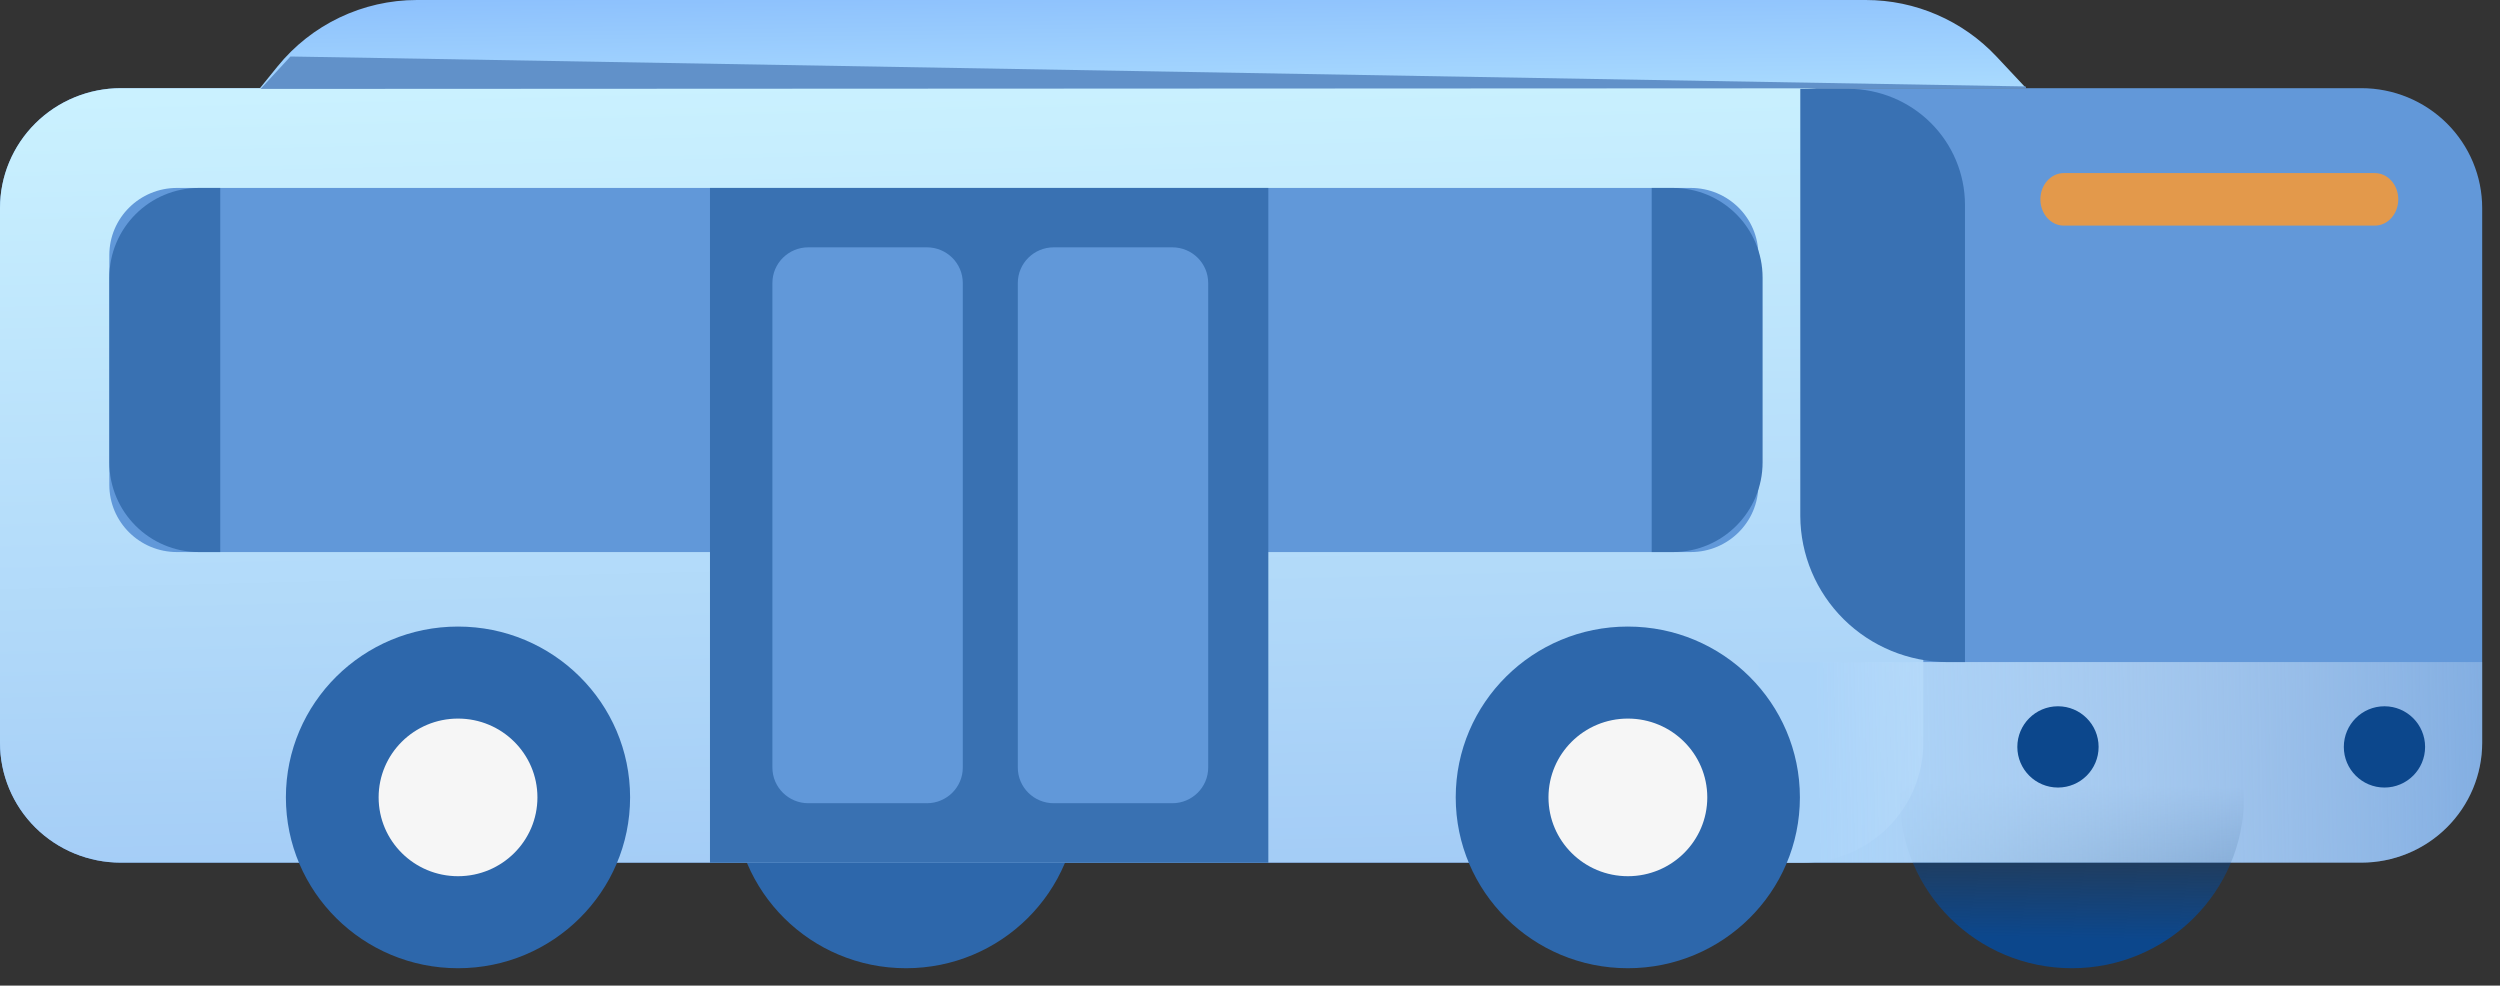 <svg width="104" height="41" viewBox="0 0 104 41" fill="none" xmlns="http://www.w3.org/2000/svg">
<rect x="0" y="0" width="104" height="41" fill="#333333" stroke="none"/>
<path d="M37.688 40.278C33.734 40.278 30.528 37.096 30.528 33.171C30.528 29.247 33.734 26.065 37.688 26.065C41.642 26.065 44.847 29.247 44.847 33.171C44.847 37.096 41.642 40.278 37.688 40.278Z" fill="#2D67AB"/>
<path d="M103.259 8.657V30.901C103.258 32.224 102.728 33.491 101.785 34.426C100.843 35.361 99.565 35.885 98.233 35.885H5.022C3.69 35.885 2.413 35.36 1.471 34.426C0.529 33.491 0.001 32.223 0.001 30.901V8.657C0.001 7.335 0.529 6.067 1.471 5.132C2.412 4.196 3.689 3.67 5.022 3.668H98.233C99.566 3.668 100.844 4.194 101.787 5.129C102.73 6.065 103.259 7.334 103.259 8.657Z" fill="#6298D9"/>
<path d="M80.009 8.657V30.901C80.008 32.224 79.477 33.491 78.535 34.426C77.592 35.361 76.315 35.885 74.983 35.885H5.021C3.689 35.885 2.412 35.36 1.47 34.426C0.529 33.491 0 32.223 0 30.901V8.657C0 7.335 0.529 6.067 1.47 5.132C2.412 4.196 3.689 3.67 5.021 3.668H74.983C76.316 3.668 77.594 4.194 78.537 5.129C79.479 6.065 80.009 7.334 80.009 8.657Z" fill="url(#paint0_linear_12_315)"/>
<path d="M70.334 22.966H7.362C5.808 22.966 4.548 21.715 4.548 20.173V10.611C4.548 9.069 5.808 7.818 7.362 7.818H70.334C71.888 7.818 73.148 9.069 73.148 10.611V20.173C73.148 21.715 71.888 22.966 70.334 22.966Z" fill="#6198D9"/>
<path d="M52.763 35.891H29.535V7.818H52.763V35.891Z" fill="#3971B2"/>
<path d="M38.558 33.414H33.627C32.802 33.414 32.132 32.75 32.132 31.931V11.773C32.132 10.953 32.802 10.289 33.627 10.289H38.558C39.383 10.289 40.052 10.953 40.052 11.773V31.931C40.052 32.75 39.383 33.414 38.558 33.414Z" fill="#6198D9"/>
<path d="M86.19 40.278C82.236 40.278 79.03 37.096 79.03 33.171C79.03 29.247 82.236 26.065 86.19 26.065C90.144 26.065 93.349 29.247 93.349 33.171C93.349 37.096 90.144 40.278 86.19 40.278Z" fill="url(#paint1_linear_12_315)"/>
<path d="M48.767 33.414H43.836C43.011 33.414 42.341 32.75 42.341 31.931V11.773C42.341 10.953 43.011 10.289 43.836 10.289H48.767C49.592 10.289 50.261 10.953 50.261 11.773V31.931C50.261 32.75 49.592 33.414 48.767 33.414Z" fill="#6198D9"/>
<path d="M103.259 27.543V30.901C103.258 32.224 102.728 33.491 101.785 34.426C100.843 35.36 99.565 35.885 98.233 35.885H73.143V27.543H103.259Z" fill="url(#paint2_linear_12_315)"/>
<path d="M19.053 40.278C15.099 40.278 11.893 37.096 11.893 33.171C11.893 29.247 15.099 26.065 19.053 26.065C23.007 26.065 26.212 29.247 26.212 33.171C26.212 37.096 23.007 40.278 19.053 40.278Z" fill="#2D67AB"/>
<path d="M19.054 36.45C17.23 36.45 15.751 34.982 15.751 33.171C15.751 31.361 17.23 29.893 19.054 29.893C20.878 29.893 22.357 31.361 22.357 33.171C22.357 34.982 20.878 36.45 19.054 36.45Z" fill="#F6F6F6"/>
<path d="M67.717 40.278C63.763 40.278 60.558 37.096 60.558 33.171C60.558 29.247 63.763 26.065 67.717 26.065C71.671 26.065 74.876 29.247 74.876 33.171C74.876 37.096 71.671 40.278 67.717 40.278Z" fill="#2D67AB"/>
<path d="M67.72 36.45C65.896 36.45 64.417 34.982 64.417 33.171C64.417 31.361 65.896 29.893 67.72 29.893C69.544 29.893 71.023 31.361 71.023 33.171C71.023 34.982 69.544 36.45 67.72 36.45Z" fill="#F6F6F6"/>
<path d="M81.025 27.543H81.743V8.499C81.736 7.226 81.223 6.007 80.316 5.108C79.409 4.208 78.18 3.7 76.897 3.695H74.892V21.466C74.899 23.078 75.548 24.621 76.697 25.76C77.846 26.898 79.402 27.539 81.025 27.543Z" fill="#3971B3"/>
<path d="M98.793 9.386H85.855C85.317 9.386 84.88 8.897 84.88 8.293C84.88 7.69 85.317 7.2 85.855 7.2H98.793C99.332 7.2 99.768 7.69 99.768 8.293C99.768 8.897 99.332 9.386 98.793 9.386Z" fill="#E3994B"/>
<path d="M73.324 11.55C73.324 9.489 71.653 7.818 69.591 7.818H68.71V22.966H69.591C71.653 22.966 73.324 21.295 73.324 19.233V11.55Z" fill="#3971B2"/>
<path d="M4.548 11.55C4.548 9.489 6.219 7.818 8.281 7.818H9.162V22.966H8.281C6.219 22.966 4.548 21.295 4.548 19.233V11.55Z" fill="#3971B2"/>
<path d="M99.194 32.762C98.26 32.762 97.503 32.005 97.503 31.072C97.503 30.138 98.26 29.381 99.194 29.381C100.127 29.381 100.884 30.138 100.884 31.072C100.884 32.005 100.127 32.762 99.194 32.762Z" fill="#0C478C"/>
<path d="M85.612 32.762C84.678 32.762 83.921 32.005 83.921 31.072C83.921 30.138 84.678 29.381 85.612 29.381C86.545 29.381 87.302 30.138 87.302 31.072C87.302 32.005 86.545 32.762 85.612 32.762Z" fill="#0C478C"/>
<path d="M83.065 2.364L84.285 3.666H10.815L11.539 2.771C12.957 1.018 15.09 0 17.343 0H77.616C79.681 0 81.654 0.856 83.065 2.364Z" fill="url(#paint3_linear_12_315)"/>
<path d="M12.083 2.35L10.841 3.698L84.274 3.662V3.596L12.083 2.35Z" fill="#6191C9"/>
<defs>
<linearGradient id="paint0_linear_12_315" x1="29.976" y1="2.532" x2="31.036" y2="44.964" gradientUnits="userSpaceOnUse">
<stop stop-color="#CBF2FF"/>
<stop offset="1" stop-color="#9AC3F4"/>
</linearGradient>
<linearGradient id="paint1_linear_12_315" x1="86.924" y1="39.035" x2="87.046" y2="32.648" gradientUnits="userSpaceOnUse">
<stop stop-color="#0C478C"/>
<stop offset="1" stop-color="#0C478C" stop-opacity="0"/>
</linearGradient>
<linearGradient id="paint2_linear_12_315" x1="75.588" y1="31.714" x2="112.121" y2="30.906" gradientUnits="userSpaceOnUse">
<stop stop-color="#ABD4F9"/>
<stop offset="1" stop-color="white" stop-opacity="0"/>
</linearGradient>
<linearGradient id="paint3_linear_12_315" x1="42.872" y1="-0.47" x2="43.101" y2="16.603" gradientUnits="userSpaceOnUse">
<stop stop-color="#8CC0FD"/>
<stop offset="0.5" stop-color="#C1F0FF"/>
</linearGradient>
</defs>
</svg>
